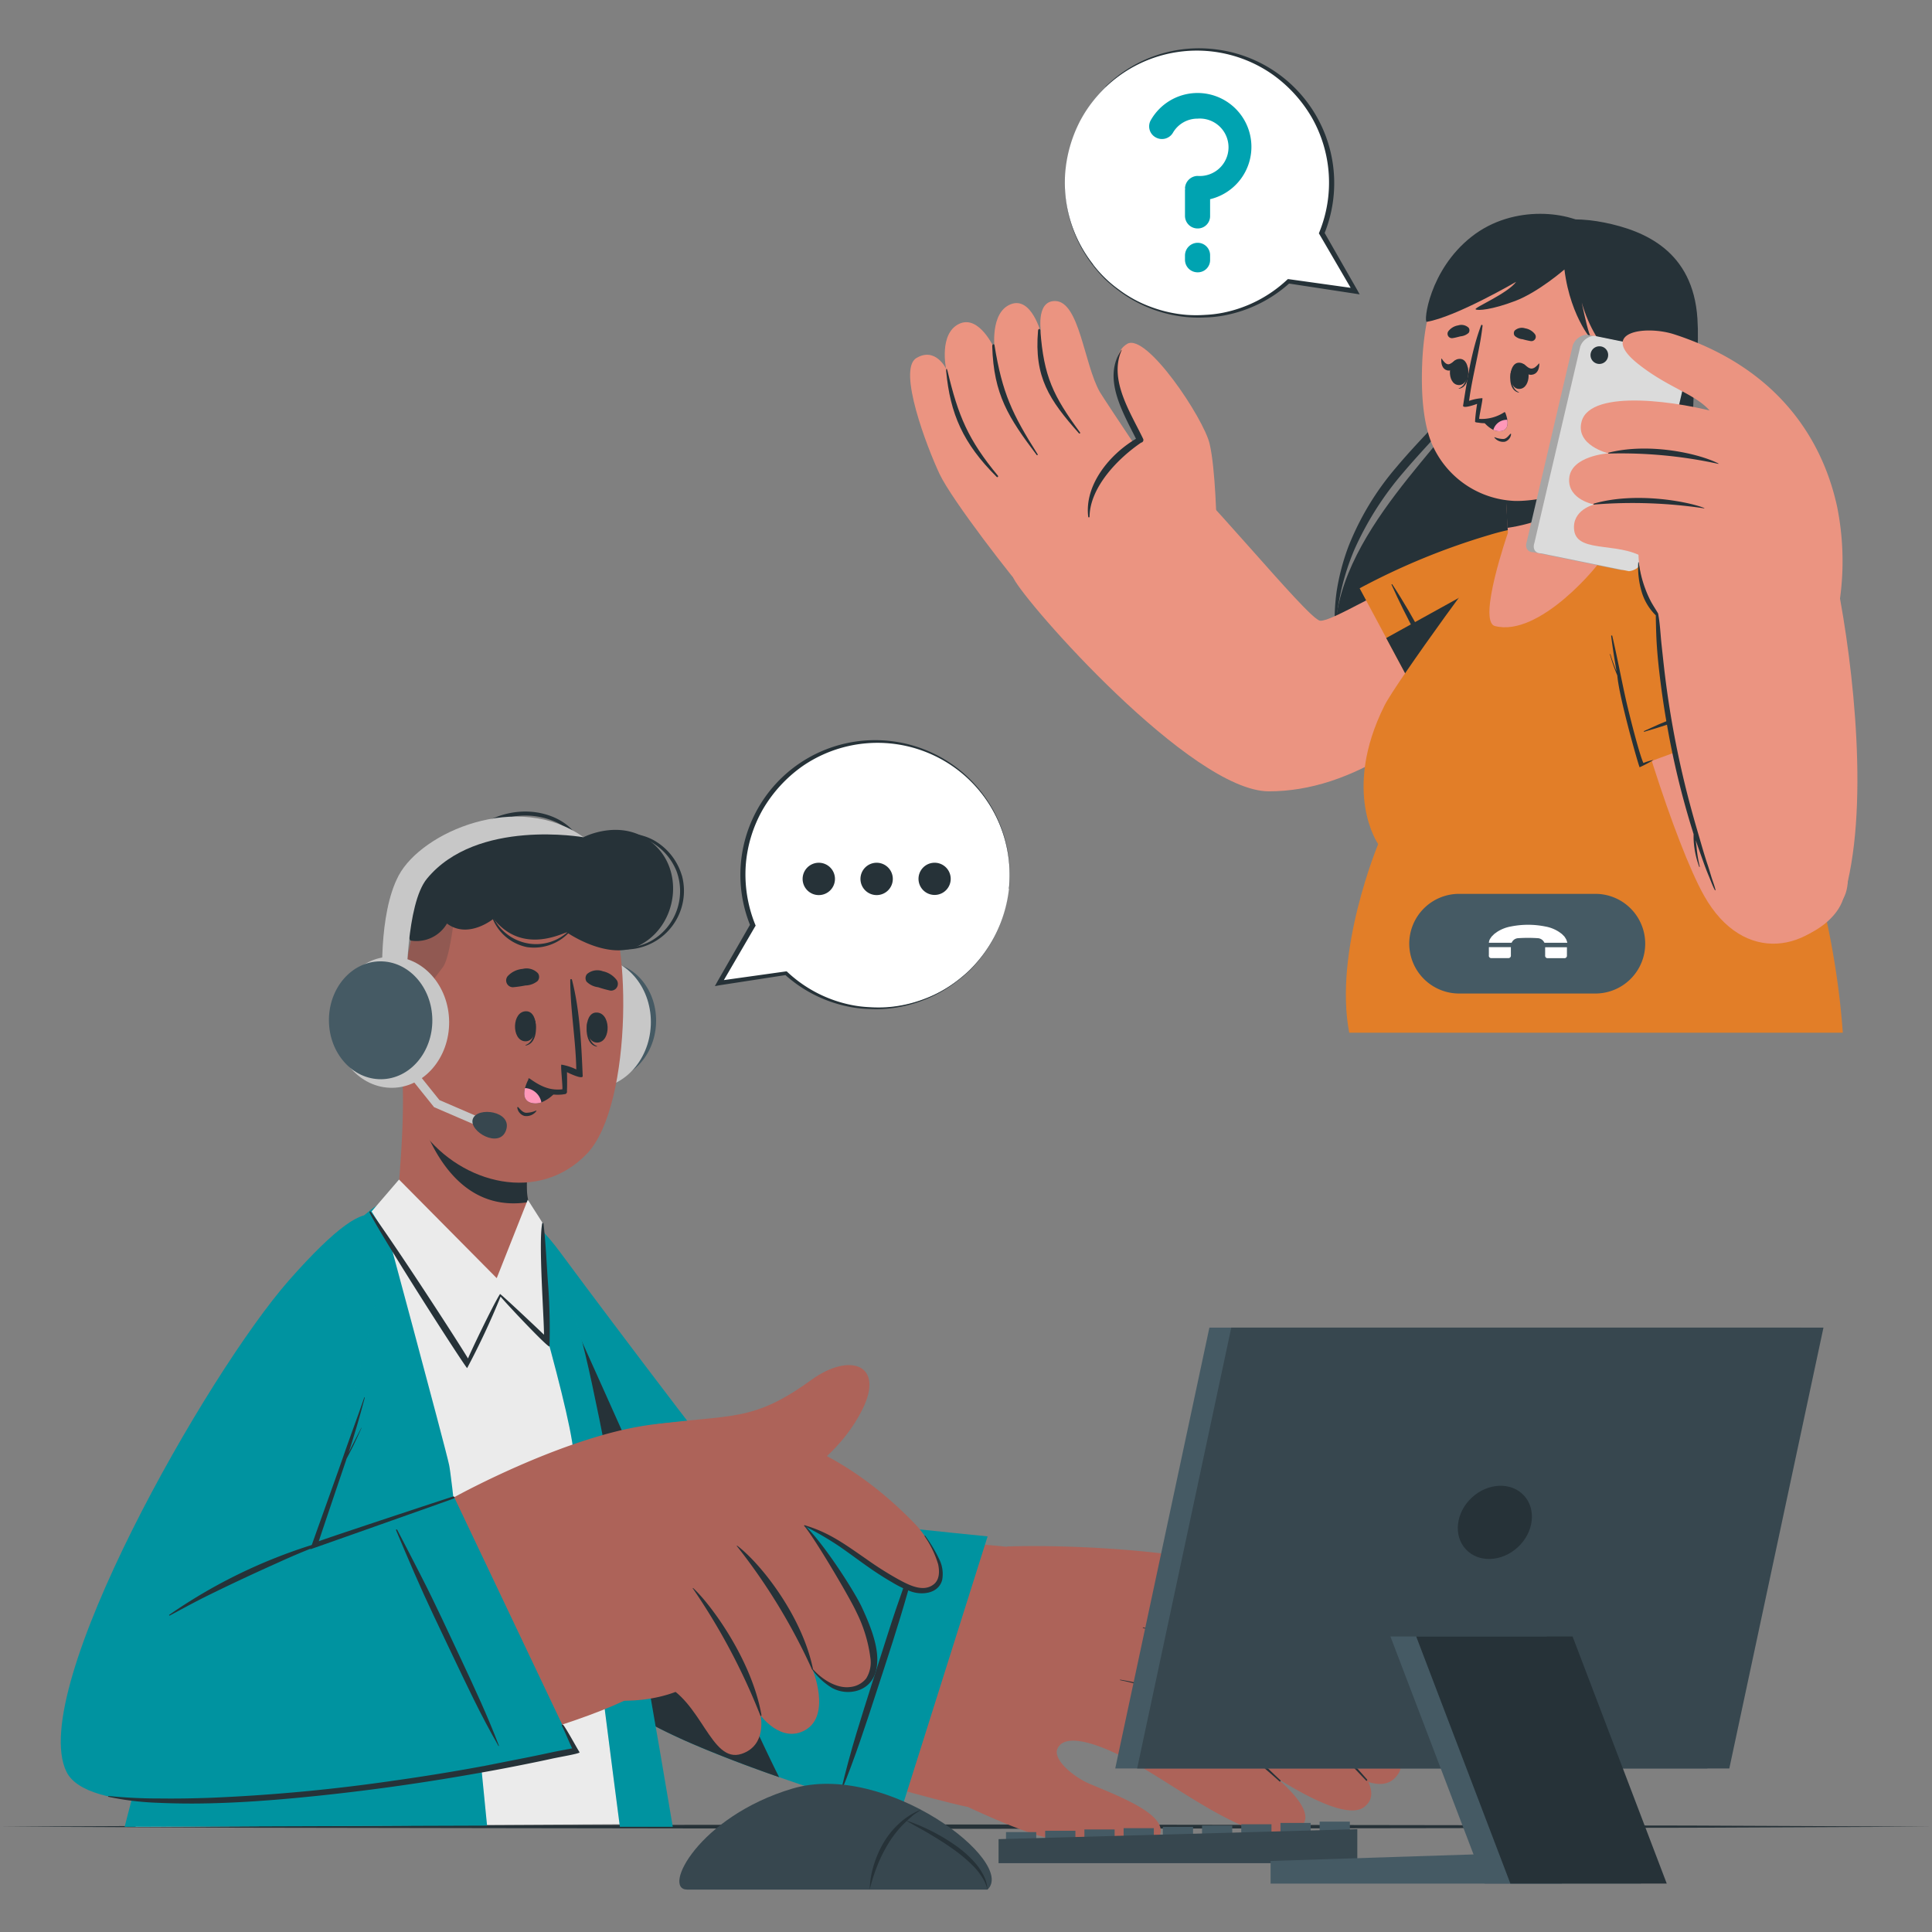 <svg xmlns="http://www.w3.org/2000/svg" width="360" height="360" viewBox="0 0 360 360">
  <rect x="0" y="0" width="360" height="360" fill="#808080" stroke="none"/>
  <g id="feature_illustration_3" transform="translate(-6515 -15527.998)">
    <g id="Rectangle_6876" data-name="Rectangle 6876" transform="translate(6515 15527.998)" fill="#fff" stroke="#707070" stroke-width="1" opacity="0">
      <rect width="360" height="360" stroke="none"/>
      <rect x="0.5" y="0.5" width="359" height="359" fill="none"/>
    </g>
    <g id="Call_center-cuate" data-name="Call center-cuate" transform="translate(6515.001 15537)">
      <g id="freepik--Desk--inject-5" transform="translate(0 330.962)">
        <path id="Path_15868" data-name="Path 15868" d="M30.76,437.672l45-.2,45-.074,90-.131,90,.131,45,.074,45,.2-45,.205-45,.074-90,.131-90-.131-45-.074Z" transform="translate(-30.76 -437.27)" fill="#263238"/>
      </g>
      <g id="freepik--character-2--inject-5" transform="translate(169.584 30.836)">
        <path id="Path_15869" data-name="Path 15869" d="M364.1,78.661c4.54-5.328,12.315-6.609,19.836-5.09s16.527,5.312,17.348,17.89c.673,10.213-2.463,20.172-2.463,31.568s12.9,39.154-7.742,52.7c-18.547,12.167-56.124.993-57.282-24.056-.911-19.852,22.635-38.21,25.115-46.067S359.123,84.49,364.1,78.661Z" transform="translate(-254.579 -71.941)" fill="#263238"/>
        <path id="Path_15870" data-name="Path 15870" d="M360.687,93.55a44.661,44.661,0,0,1-3.284,16.79,16.14,16.14,0,0,1-2.34,3.768c-.911,1.149-1.88,2.233-2.849,3.284-1.954,2.126-3.884,4.236-5.747,6.429a58.6,58.6,0,0,0-9.081,14.277,44.9,44.9,0,0,0-3.6,16.42,38.743,38.743,0,0,1,.255-8.555,42.2,42.2,0,0,1,2.192-8.341,51.98,51.98,0,0,1,8.965-14.819c1.864-2.225,3.842-4.351,5.813-6.453s3.966-4.105,5.189-6.568a36.121,36.121,0,0,0,2.849-7.915A67.779,67.779,0,0,0,360.687,93.55Z" transform="translate(-254.559 -75.623)" fill="#263238"/>
        <path id="Path_15871" data-name="Path 15871" d="M414.977,105.94c-.14,5.8-.509,11.584-.353,17.34a70.865,70.865,0,0,0,.723,8.563c.427,2.791,1.264,5.583,1.962,8.407s1.322,5.69,1.781,8.58a49.827,49.827,0,0,1,.559,8.777,31.143,31.143,0,0,1-1.642,8.662,22.011,22.011,0,0,1-4.836,7.34,23.212,23.212,0,0,0,4.105-7.586,30.9,30.9,0,0,0,1.133-8.44,74.273,74.273,0,0,0-2.676-16.97c-.657-2.816-1.494-5.608-1.9-8.571a55.905,55.905,0,0,1-.443-8.76A142.15,142.15,0,0,1,414.977,105.94Z" transform="translate(-268.791 -77.841)" fill="#263238"/>
        <path id="Path_15872" data-name="Path 15872" d="M357.82,158.279c-18.883,20.788-34.294,30.771-49.483,30.771-14.441,0-45.3-35.065-47.561-39.688-1.954-3.99,23.374-25.821,27.266-23.1,6.568,4.548,27.635,30.878,29.868,31s10.46-5.312,30.271-14.589C360.218,137.047,370.957,143.87,357.82,158.279Z" transform="translate(-241.495 -81.436)" fill="#eb9481"/>
        <path id="Path_15873" data-name="Path 15873" d="M259.536,146.641c-2.775-3-14.425-18-16.732-22.9s-7.9-19.458-4.327-21.6,5.542,1.987,5.542,1.987-1.388-6.519,2.406-8.35,6.65,4.7,6.65,4.7-.936-6.8,2.972-8.358,5.7,5.5,5.7,5.5-1.149-6.182,2.611-6.108c4.524.09,5.353,11.724,8.3,16.937.665,1.182,15.263,22.988,15.263,22.988Z" transform="translate(-237.315 -75.258)" fill="#eb9481"/>
        <path id="Path_15874" data-name="Path 15874" d="M266.76,98.152c.632,8.547,2.389,12.184,7.389,18.974.1.131-.074.3-.189.181-5.525-6.207-8.382-10.443-7.635-19.146C266.382,97.734,266.727,97.742,266.76,98.152Z" transform="translate(-242.486 -76.392)" fill="#263238"/>
        <path id="Path_15875" data-name="Path 15875" d="M256.385,101.556c1.429,8.826,3.284,12.783,8.038,20.279.066.107-.107.23-.18.131-5.263-6.97-8.021-11.264-8.292-20.271C255.933,101.285,256.319,101.146,256.385,101.556Z" transform="translate(-240.65 -77.012)" fill="#263238"/>
        <path id="Path_15876" data-name="Path 15876" d="M245.744,107.261c2,8.448,3.867,12.874,9.4,19.557.131.164-.09.369-.23.222-6.305-6.273-8.67-11.781-9.417-19.7C245.449,106.809,245.621,106.727,245.744,107.261Z" transform="translate(-238.778 -78.012)" fill="#263238"/>
        <path id="Path_15877" data-name="Path 15877" d="M301.746,135.22s-.189-10.747-1.314-15.451-11.724-20.681-15.345-18.58c-4.623,2.709-.3,13.136,2.463,17.98,0,0-10.673,6.273-9.22,14.433S301.746,135.22,301.746,135.22Z" transform="translate(-244.632 -76.957)" fill="#eb9481"/>
        <path id="Path_15878" data-name="Path 15878" d="M283.963,102.629c-2.463,5.517,1.642,11.634,3.982,16.519a.5.5,0,0,1-.361.731c-4.319,2.931-9.548,8.309-9.614,13.809a.123.123,0,0,1-.246,0c-.731-5.911,3.974-11.626,8.9-14.524-2.463-4.984-6.3-11.289-2.709-16.584Z" transform="translate(-244.534 -77.239)" fill="#263238"/>
        <path id="Path_15879" data-name="Path 15879" d="M339.34,154.217l15.172,28.308s20.575-19.975,23.859-28.308-.254-14.384-14.893-9.926a128.137,128.137,0,0,0-24.138,9.926Z" transform="translate(-255.576 -84.435)" fill="#e27e28"/>
        <path id="Path_15880" data-name="Path 15880" d="M359.312,178.949c-.747-1.535-1.4-3.12-2.184-4.647s-1.56-3.038-2.373-4.532c-1.642-3.021-3.284-6.051-4.992-9.031-.969-1.642-1.987-3.333-3.046-4.926-.041-.074-.181,0-.14.057,2.783,6.232,6.158,12.2,9.524,18.128.977,1.716,2.086,3.35,3.1,5.041C359.238,179.081,359.353,179.007,359.312,178.949Z" transform="translate(-256.87 -86.762)" fill="#263238"/>
        <path id="Path_15881" data-name="Path 15881" d="M379.45,154.666c-3.284,8.333-23.859,28.309-23.859,28.309L345.37,163.935l33.719-18.645C381.026,147.31,381,150.733,379.45,154.666Z" transform="translate(-256.656 -84.884)" fill="#263238"/>
        <path id="Path_15882" data-name="Path 15882" d="M342.237,201.624s-8.341,19.967-5.394,35.156h91.97c-2.988-41.289-23.571-76.773-35.73-88.259-9.8-9.261-20.123-8.432-27.307-3.695-1.691,1.125-20.353,26.913-22.373,30.993C335.389,191.919,342.237,201.624,342.237,201.624Z" transform="translate(-255.016 -84.182)" fill="#e27e28"/>
        <path id="Path_15883" data-name="Path 15883" d="M372.247,139.606s-5.747,16.527-2.414,17.389c8.292,2.135,19.417-11.4,20.082-12.783.164-.353.9-9.606,1.453-16.806.353-4.631.624-8.415.624-8.415l-20.46,7.02.657,12.685Z" transform="translate(-260.848 -80.177)" fill="#eb9481"/>
        <path id="Path_15884" data-name="Path 15884" d="M372.09,126.01l.657,12.685c4.163-.583,13.317-2.841,19.179-11.289.353-4.631.624-8.415.624-8.415l-2.561.821Z" transform="translate(-261.438 -80.177)" fill="#263238"/>
        <path id="Path_15885" data-name="Path 15885" d="M353.519,99.9c-.246,6.445.394,11.658,1.962,15.123a17.578,17.578,0,0,0,15.263,10.3c2.463.09,9.556-.558,14.688-4.466,3.99-3.038,6.4-8.514,7.758-18.144,3.12-22.02-6.954-29.425-16.88-30.312S354.34,77.68,353.519,99.9Z" transform="translate(-258.105 -71.822)" fill="#eb9481"/>
        <path id="Path_15886" data-name="Path 15886" d="M360.251,99.393c.517-.074.993-.222,1.494-.337a2.569,2.569,0,0,0,1.469-.632.821.821,0,0,0,0-.969,1.97,1.97,0,0,0-1.937-.435,2.89,2.89,0,0,0-1.8,1.043.821.821,0,0,0,.772,1.33Z" transform="translate(-259.148 -76.228)" fill="#263238"/>
        <path id="Path_15887" data-name="Path 15887" d="M377.451,100.061a14.663,14.663,0,0,1-1.494-.345,2.463,2.463,0,0,1-1.461-.64.821.821,0,0,1,0-.969,1.962,1.962,0,0,1,1.946-.419,2.882,2.882,0,0,1,1.806,1.059.821.821,0,0,1-.8,1.314Z" transform="translate(-261.84 -76.346)" fill="#263238"/>
        <path id="Path_15888" data-name="Path 15888" d="M373.675,107.357c0-.057.115.074.115.14-.123,1.5,0,3.284,1.339,3.826v.082C373.454,111.093,373.322,108.761,373.675,107.357Z" transform="translate(-261.693 -78.092)" fill="#263238"/>
        <path id="Path_15889" data-name="Path 15889" d="M375.115,105.51c2.463-.066,2.4,4.819.131,4.885S373.1,105.567,375.115,105.51Z" transform="translate(-261.704 -77.764)" fill="#263238"/>
        <path id="Path_15890" data-name="Path 15890" d="M376.556,105.811c.419.279.821.772,1.346.821s1.051-.443,1.445-.936c.041-.049.082,0,.082.057,0,.936-.361,1.9-1.371,2.028s-1.56-.722-1.79-1.642C376.228,105.942,376.384,105.7,376.556,105.811Z" transform="translate(-262.185 -77.793)" fill="#263238"/>
        <path id="Path_15891" data-name="Path 15891" d="M363.5,106.577c0-.057-.115.074-.115.131,0,1.519-.156,3.284-1.527,3.76-.041,0-.041.09,0,.082C363.536,110.321,363.783,108.006,363.5,106.577Z" transform="translate(-259.6 -77.952)" fill="#263238"/>
        <path id="Path_15892" data-name="Path 15892" d="M361.792,104.649c-2.463-.189-2.635,4.7-.378,4.869S363.828,104.813,361.792,104.649Z" transform="translate(-259.243 -77.609)" fill="#263238"/>
        <path id="Path_15893" data-name="Path 15893" d="M360.438,104.921c-.394.246-.821.7-1.256.714s-.911-.534-1.231-1.051c0-.057-.074,0-.082.049-.057.936.205,1.913,1.1,2.135s1.445-.583,1.7-1.5C360.684,105.086,360.561,104.823,360.438,104.921Z" transform="translate(-258.891 -77.594)" fill="#263238"/>
        <path id="Path_15894" data-name="Path 15894" d="M372.884,121.672c-.353.369-.7.87-1.24.936a4.21,4.21,0,0,1-1.642-.32.049.049,0,1,0-.066.074,2.052,2.052,0,0,0,1.954.755,1.642,1.642,0,0,0,1.141-1.379.082.082,0,0,0-.148-.066Z" transform="translate(-261.05 -80.65)" fill="#263238"/>
        <path id="Path_15895" data-name="Path 15895" d="M365.431,111.64s-.361,2.258-.378,3.325c0,.1.254.148.616.181h.041a5.066,5.066,0,0,0,4.926-1.79c.074-.1-.058-.213-.156-.148a7.685,7.685,0,0,1-4.655,1.232c-.066-.3.747-3.842.575-3.859a9.094,9.094,0,0,0-2.463.5c.616-4.721,1.978-9.3,2.512-14.006,0-.164-.222-.222-.271-.074-1.774,4.7-2.595,10.115-3.358,14.967C362.754,112.584,364.971,111.821,365.431,111.64Z" transform="translate(-259.779 -76.226)" fill="#263238"/>
        <path id="Path_15896" data-name="Path 15896" d="M367.12,118.148a5.6,5.6,0,0,0,2.1,1.9,2.545,2.545,0,0,0,1.511.214c1.125-.205,1.231-1.215,1.1-2.094a6.352,6.352,0,0,0-.394-1.363A7.243,7.243,0,0,1,367.12,118.148Z" transform="translate(-260.549 -79.786)" fill="#263238"/>
        <path id="Path_15897" data-name="Path 15897" d="M369.68,120.349a2.545,2.545,0,0,0,1.511.214c1.125-.205,1.232-1.215,1.1-2.094A2.594,2.594,0,0,0,369.68,120.349Z" transform="translate(-261.007 -80.083)" fill="#ff98b9"/>
        <path id="Path_15898" data-name="Path 15898" d="M392.952,100.619c-2.422.074-9.294-5.969-10.542-17.578,0,0,1.847,10.345,2.767,11.8s-3.842-3.407-4.984-12.75c0,0-4.844,4.22-9.162,5.862s-7.019,1.856-7.389,1.56,5.977-2.939,7.553-5.123c0,0-11.272,6.568-16.658,7.455-.624.1.427-9.6,8.317-15.837s18.735-4.68,22.627-1.56c0,0,4.253.222,9.376,6.01S395.555,100.537,392.952,100.619Z" transform="translate(-258.27 -71.715)" fill="#263238"/>
        <path id="Path_15899" data-name="Path 15899" d="M397.266,109.972s4.507-7.167,7.734-5.591.082,11.8-3.538,13.35a3.752,3.752,0,0,1-5.131-1.765Z" transform="translate(-265.777 -77.521)" fill="#eb9481"/>
        <path id="Path_15900" data-name="Path 15900" d="M404.469,108c.066,0,.074.074,0,.1-2.537,1.174-3.777,3.645-4.614,6.182a2.078,2.078,0,0,1,3.079-.722c.066.041,0,.156-.066.14a2.323,2.323,0,0,0-2.463.936,11.791,11.791,0,0,0-1.116,2.11c-.107.238-.534.14-.452-.131a.187.187,0,0,1,0-.066C398.607,113.23,400.947,108.484,404.469,108Z" transform="translate(-266.223 -78.21)" fill="#263238"/>
        <path id="Path_15901" data-name="Path 15901" d="M411.087,154.484c9.1,10.5,34.6,48.514,28.686,58.785-5.673,9.852-18.538,12.627-25.944-.608-5.328-9.466-14.285-37.709-16.511-51.256C395.512,150.437,402.68,144.772,411.087,154.484Z" transform="translate(-265.903 -85.638)" fill="#eb9481"/>
        <path id="Path_15902" data-name="Path 15902" d="M402.283,187.716,432.43,176.64s-16.921-23.161-24.712-27.57-14.277-1.749-11.9,13.366a127.206,127.206,0,0,0,6.462,25.279Z" transform="translate(-265.596 -85.217)" fill="#e27e28"/>
        <path id="Path_15903" data-name="Path 15903" d="M428.6,177.829c-1.642.534-3.284.961-4.926,1.519s-3.218,1.125-4.811,1.724c-3.227,1.2-6.445,2.4-9.639,3.686-1.79.722-3.58,1.5-5.329,2.323-.082,0-.049.172,0,.148,6.568-1.888,12.939-4.4,19.277-6.9,1.839-.731,3.6-1.642,5.419-2.373C428.718,177.92,428.661,177.8,428.6,177.829Z" transform="translate(-267.123 -90.707)" fill="#263238"/>
        <path id="Path_15904" data-name="Path 15904" d="M404.129,190.638a11.034,11.034,0,0,0-1.749.542c-.821-1.782-2.767-9.614-3.218-11.626-.9-4.007-1.642-8.054-2.586-12.061,0-.115-.222-.082-.205,0,.279,2.225.624,4.442,1.01,6.642-.41-1.051-.821-2.11-1.141-3.186a.049.049,0,1,0-.09,0,32.594,32.594,0,0,0,1.371,3.924c.32,4.105,4.056,17.151,4.163,17.1a24.68,24.68,0,0,0,2.463-1.289C404.236,190.712,404.236,190.63,404.129,190.638Z" transform="translate(-265.743 -88.845)" fill="#263238"/>
        <path id="Path_15905" data-name="Path 15905" d="M385.815,101.137l-8.58,36.625c-.37,1.076.181,1.938,1.231,1.921l16.379,3.333a3.038,3.038,0,0,0,2.578-1.987L406,104.4c.369-1.075-.18-1.938-1.231-1.913L388.392,99.15A3.037,3.037,0,0,0,385.815,101.137Z" transform="translate(-262.338 -76.626)" fill="#a6a6a6"/>
        <path id="Path_15906" data-name="Path 15906" d="M387.53,101.387l-8.555,36.625c-.37,1.075.18,1.938,1.231,1.921l16.379,3.333a3.037,3.037,0,0,0,2.578-1.979l8.547-36.625c.369-1.084-.181-1.938-1.232-1.921L390.108,99.4A3.063,3.063,0,0,0,387.53,101.387Z" transform="translate(-262.65 -76.67)" fill="#dbdbdb"/>
        <path id="Path_15907" data-name="Path 15907" d="M395.024,103.391a1.642,1.642,0,1,1-1.593-1.6A1.6,1.6,0,0,1,395.024,103.391Z" transform="translate(-264.955 -77.098)" fill="#263238"/>
        <path id="Path_15908" data-name="Path 15908" d="M419.91,216.684c5.328,9.852,19.433,4.237,21.568-2.709,5.008-16.3,1.9-43.391-1.084-58.522-.961-4.868-34.031,0-33.834,5.263C406.79,167.078,409.466,197.308,419.91,216.684Z" transform="translate(-267.608 -86.344)" fill="#eb9481"/>
        <path id="Path_15909" data-name="Path 15909" d="M438.675,152.8a51.351,51.351,0,0,0,.3-21.855c-1.741-7.873-7.43-24.573-30.3-32.019-5.427-1.773-14.417-.451-6.568,5.657,5.55,4.343,10.378,5.419,13.136,8.539,0,0-11.232,3.038-12.792,8.539a106.1,106.1,0,0,0-3.062,14.68,22.478,22.478,0,0,0,2.693.821,21.832,21.832,0,0,0,3.169,13.694Z" transform="translate(-266.258 -76.455)" fill="#eb9481"/>
        <path id="Path_15910" data-name="Path 15910" d="M433.933,126.537c-3.4-2.463-10.673-7.7-18.136-9.852-8.276-2.463-24.852-4.844-26.576,1.273-1.264,4.491,4.984,5.977,4.984,5.977s-7.06.443-7.315,4.746c-.23,3.924,4.672,4.786,4.672,4.786s-4.236,1-3.736,4.828c.608,4.589,9.4,1.732,14.039,5.854C402.906,145.05,433.933,126.537,433.933,126.537Z" transform="translate(-264.085 -79.3)" fill="#eb9481"/>
        <path id="Path_15911" data-name="Path 15911" d="M416.286,127.775c-3.58-1.839-12.791-3.916-20.361-2.036-.172,0-.23.189-.066.189a85.036,85.036,0,0,1,20.41,1.921C416.31,127.865,416.327,127.791,416.286,127.775Z" transform="translate(-265.675 -81.252)" fill="#263238"/>
        <path id="Path_15912" data-name="Path 15912" d="M413.007,138.056c-3.284-1.264-12.849-2.989-20.451-.821-.173.049-.222.205-.058.2a90.193,90.193,0,0,1,20.526.706.042.042,0,1,0-.016-.082Z" transform="translate(-265.073 -83.257)" fill="#263238"/>
        <path id="Path_15913" data-name="Path 15913" d="M416.169,209.348c-.246-.821-.484-1.642-.747-2.389-.542-1.642-1.01-3.284-1.486-4.926-.969-3.284-1.9-6.617-2.709-9.967A176.5,176.5,0,0,1,407.54,171.8c-.23-1.888-.427-3.777-.632-5.665s-.271-3.851-.632-5.747c0-.1-.96-1.544-1.338-2.258a19.21,19.21,0,0,1-1.026-2.3,21.267,21.267,0,0,1-1.24-4.992.057.057,0,0,0-.107,0,16.188,16.188,0,0,0,.723,5.747,10.156,10.156,0,0,0,2.545,4.105c0,.246.057,3.284.156,4.983s.255,3.4.444,5.09c.386,3.4.862,6.79,1.461,10.164A154.436,154.436,0,0,0,412.77,201.1a1.228,1.228,0,0,0,.107.32v.739a14.979,14.979,0,0,0,.148,1.814,17.139,17.139,0,0,0,.878,3.506.066.066,0,1,0,.123,0,23.376,23.376,0,0,1-.591-3.612l-.148-1.248c.452,1.33.928,2.66,1.4,3.982.328.92.665,1.815,1.043,2.709s.673,1.765,1.117,2.594c0,.066.131,0,.115-.049C416.752,210.981,416.424,210.177,416.169,209.348Z" transform="translate(-266.888 -85.871)" fill="#263238"/>
      </g>
      <g id="freepik--character-1--inject-5" transform="translate(11.324 142.218)">
        <path id="Path_15915" data-name="Path 15915" d="M137.242,311.325c7.225,31.437,22.167,69.121,28.547,75.238,8.07,7.734,61.461,21.921,64.121,22.208,6.568.665,19.811-46.8,12.783-47.824-10.673-1.544-49.556-3.654-51.88-6.043s-18.826-23.194-35.689-46.568C143.482,292.188,132.751,291.818,137.242,311.325Z" transform="translate(-60.956 -223.32)" fill="#ad6359"/>
        <path id="Path_15916" data-name="Path 15916" d="M243.9,420.109c.78.394,11.937,6.01,18.834,8,5.148,1.494,20.074,5.394,22.282-.115,1.511-3.744-7-7.069-12.964-9.557-3.144-1.313-7.02-4.6-6.092-6.617,1.642-3.53,9.712,0,15.033,3.1,10.287,5.977,23.99,16.74,30.271,11.494,2.373-1.971-.386-5.567-4.417-9.089,6.568,4.105,13.53,7.471,16.248,5.386,1.568-1.19,1.642-2.824.772-4.68,2.02.657,3.8.526,5.049-.821,2.126-2.233,1.092-5.517-1.24-8.892a2.529,2.529,0,0,0,1.938-1.264c4.507-6.872-18.062-26.6-25.854-28.448-22.947-5.46-47.134-4.442-47.134-4.442C247.611,381.407,243.875,420.093,243.9,420.109Z" transform="translate(-80.233 -237.22)" fill="#ad6359"/>
        <path id="Path_15917" data-name="Path 15917" d="M284.989,404.41A38.969,38.969,0,0,1,300.3,410.3c5.821,3.842,9.68,8.341,14.556,12.865a.14.14,0,0,1-.181.205c-2.323-2.151-11.962-10.246-14.45-12.085a37.162,37.162,0,0,0-15.238-6.782C284.915,404.492,284.932,404.393,284.989,404.41Z" transform="translate(-87.579 -242.645)" fill="#263238"/>
        <path id="Path_15918" data-name="Path 15918" d="M290.2,392.54c6.034,1.642,12.217,3.284,17.816,6.174,6.125,3.12,10.919,8.21,15.6,13.136q4.253,4.408,8.3,9.031c.107.131-.066.336-.181.205q-7.176-7.586-14.778-14.778A49.116,49.116,0,0,0,300.7,396.062c-3.448-1.322-6.995-2.365-10.542-3.415C290.105,392.63,290.13,392.523,290.2,392.54Z" transform="translate(-88.508 -240.52)" fill="#263238"/>
        <path id="Path_15919" data-name="Path 15919" d="M298.055,382.17c5.862,1.207,10.977,2.233,16.166,5.369,6.872,4.163,13.506,11.166,15.829,13.654,2.57,2.742,5.049,5.567,7.479,8.432.1.115-.1.3-.205.181A194.561,194.561,0,0,0,319.45,392.1a38.931,38.931,0,0,0-10-6.5,69.463,69.463,0,0,0-11.4-3.383S298.005,382.162,298.055,382.17Z" transform="translate(-89.922 -238.665)" fill="#263238"/>
        <path id="Path_15920" data-name="Path 15920" d="M233.647,358.229l-16.42,52.019s-44.458-12.693-52.545-21.453-23.12-54-27.529-75.927,6.675-21.346,16.864-7.562,35.558,47.331,36.946,48.062S233.647,358.229,233.647,358.229Z" transform="translate(-60.949 -223.163)" fill="#00a3b1"/>
        <path id="Path_15921" data-name="Path 15921" d="M233.647,358.229l-16.42,52.019s-44.458-12.693-52.545-21.453-23.12-54-27.529-75.927,6.675-21.346,16.864-7.562,35.558,47.331,36.946,48.062S233.647,358.229,233.647,358.229Z" transform="translate(-60.949 -223.163)" opacity="0.1"/>
        <path id="Path_15922" data-name="Path 15922" d="M228.265,400.737c2-6.133,4.031-12.25,5.788-18.456,1-3.522,2.02-7.052,2.988-10.583.041-.139-.181-.213-.23-.082-2.241,6.076-4.474,12.176-6.437,18.35s-3.957,12.315-5.829,18.448c-1.059,3.514-2.02,7.044-2.865,10.616,0,.066.1.107.123.041C224.25,413.068,226.261,406.911,228.265,400.737Z" transform="translate(-76.256 -236.763)" fill="#263238"/>
        <path id="Path_15923" data-name="Path 15923" d="M194.812,403.1l-1.97-.69c-3.7-1.322-7.479-2.742-11.034-4.2-.46-.181-.911-.369-1.355-.558-.714-.3-1.429-.6-2.118-.9L177.3,396.3l-.369-.164-1.067-.493c-1.412-.649-2.75-1.3-4-1.954l-.821-.46a30.914,30.914,0,0,1-5.484-3.6c-.156-.14-.312-.279-.452-.419s-.287-.279-.41-.41c-8.128-8.76-23.12-54-27.529-75.927l-.148-.755v-.164c-.3-1.642-.558-3.727-.772-5.96h0c-.616-10.911,4.549-12.693,10.928-7.9C163.08,332.222,187.439,388.618,194.812,403.1Z" transform="translate(-60.956 -223.167)" fill="#263238"/>
        <path id="Path_15924" data-name="Path 15924" d="M158.38,411.243l-96.88.509c.082-2.085,13.875-63.087,24.844-85.6,14.064-28.867,21.346-31.2,25.64-32.742,5.542-1.987,15.41-1,17.75.107,2.66,1.24,11.116,16,14.146,26.831C149.94,342.13,159.742,409.913,158.38,411.243Z" transform="translate(-47.586 -222.574)" fill="#ebebeb"/>
        <path id="Path_15925" data-name="Path 15925" d="M106.578,296.44s12.315,45.607,12.931,48.637c.928,4.4,7.069,67.192,7.069,67.192l-67.528.23s14.737-58.128,25.706-83.579C96.726,301,106.578,296.44,106.578,296.44Z" transform="translate(-47.148 -223.32)" fill="#00a3b1"/>
        <g id="Group_14406" data-name="Group 14406" transform="translate(11.902 73.12)" opacity="0.1">
          <path id="Path_15926" data-name="Path 15926" d="M106.578,296.44s12.315,45.607,12.931,48.637c.928,4.4,7.069,67.192,7.069,67.192l-67.528.23s14.737-58.128,25.706-83.579C96.726,301,106.578,296.44,106.578,296.44Z" transform="translate(-59.05 -296.44)"/>
        </g>
        <path id="Path_15927" data-name="Path 15927" d="M145.69,294.65c.361,1.453,11.716,38.506,12.5,47.742.878,10.246,8.645,69.786,8.645,69.786h9.852S162.43,326.636,158.514,317.6C150.5,299.149,145.69,294.65,145.69,294.65Z" transform="translate(-62.655 -222.999)" fill="#00a3b1"/>
        <path id="Path_15928" data-name="Path 15928" d="M145.69,294.65c.361,1.453,11.716,38.506,12.5,47.742.878,10.246,8.645,69.786,8.645,69.786h9.852S162.43,326.636,158.514,317.6C150.5,299.149,145.69,294.65,145.69,294.65Z" transform="translate(-62.655 -222.999)" opacity="0.1"/>
        <path id="Path_15929" data-name="Path 15929" d="M91.477,307.724C75.253,325.1,35.812,391.049,48.324,403.076s81.978-4.163,101.485-13.464c5.8-2.759-16.248-38.949-23.071-39.794-5.681-.7-34.712,12.578-35.558,10.911-.944-1.888,3.67-15.821,10.673-41.051C109.892,290.6,98.652,300.039,91.477,307.724Z" transform="translate(-44.796 -223.939)" fill="#ad6359"/>
        <path id="Path_15930" data-name="Path 15930" d="M179.48,344.069c14.105-1.97,18.062-.3,29.056-8.284,7.233-5.238,13.686-2.865,9.557,5.452-6.749,13.612-24.417,19.967-31.2,20.41Z" transform="translate(-68.703 -229.865)" fill="#ad6359"/>
        <path id="Path_15931" data-name="Path 15931" d="M133.84,359.941s15.854-8.8,30.681-12.381c10.246-2.463,33.152-5.378,55.074,17.241,5.2,5.361,8.8,16.691-2.865,11.018-8.292-4.031-12.315-9.089-17.578-10.558,0,0,2.874,14.951-2.7,19.951a137.809,137.809,0,0,1-15.493,12.02,28.315,28.315,0,0,1-2.512-2.693s-5.649,4.179-16.273,3.161Z" transform="translate(-60.534 -232.174)" fill="#ad6359"/>
        <path id="Path_15932" data-name="Path 15932" d="M183.009,347c4.926,2.553,15.2,8.145,22.028,15.649,7.594,8.341,19.967,26.436,13.752,32.019-4.548,4.064-9.852-2.463-9.852-2.463s3.539,8.563-1.379,11.33c-4.475,2.529-8.3-2.742-8.3-2.742s1.256,5.558-3.53,7.159c-5.747,1.921-7.438-10.049-14.951-13.136C179.06,394.077,183.009,347,183.009,347Z" transform="translate(-68.858 -232.369)" fill="#ad6359"/>
        <path id="Path_15933" data-name="Path 15933" d="M198.052,374c4.212,3.161,11.946,12.791,14.08,22.767.049.23-.09.386-.181.189a110.73,110.73,0,0,0-13.957-22.881C197.928,374,197.994,374,198.052,374Z" transform="translate(-72.012 -237.202)" fill="#263238"/>
        <path id="Path_15934" data-name="Path 15934" d="M188.07,383.627c3.358,3.1,10.887,13.383,12.7,23.571.041.23-.115.377-.189.172A118.708,118.708,0,0,0,188,383.693C187.947,383.643,188,383.586,188.07,383.627Z" transform="translate(-70.224 -238.923)" fill="#263238"/>
        <path id="Path_15935" data-name="Path 15935" d="M213.371,369.36c4.6,1.355,7.586,3.612,11.494,6.305a63.223,63.223,0,0,0,5.92,3.752c1.872,1.01,4.639,2.537,6.626.952,1.117-.878,1.1-2.463.821-3.752a18.448,18.448,0,0,0-2.529-5.23c0-.066.057-.14.107-.082a26.683,26.683,0,0,1,2.759,4.663,6.125,6.125,0,0,1,.419,3.588c-.681,2.529-3.67,2.865-5.747,2.167a20.359,20.359,0,0,1-3.613-1.749c-1.117-.64-2.2-1.33-3.284-2.052-2.184-1.478-4.277-3.079-6.445-4.581a59.665,59.665,0,0,0-6.568-3.826.082.082,0,0,1,.041-.156Z" transform="translate(-74.753 -236.372)" fill="#263238"/>
        <path id="Path_15936" data-name="Path 15936" d="M223,385.535c-1.191-2.619-7.635-13.538-9.721-16.067a.066.066,0,0,1,.09-.09c3.588,3.4,9.343,12.422,10.673,15.312s2.857,6.511,2.857,9.688c0,4.8-3.186,5.747-4.359,5.952a6.206,6.206,0,0,1-4.105-.673,12.5,12.5,0,0,1-3.711-3.481c-.049-.066.041-.156.1-.09,1.642,1.9,4.433,3.76,7.036,3.416a4.335,4.335,0,0,0,2.972-1.6,5.673,5.673,0,0,0,.772-3.867A26.553,26.553,0,0,0,223,385.535Z" transform="translate(-74.751 -236.373)" fill="#263238"/>
        <path id="Path_15937" data-name="Path 15937" d="M117.859,351.521l22.233,46.8S53.13,417.843,45.626,402.7,71.9,328.319,87.112,311.062c17.644-20,19.893-13.193,16.01,4.532-4.105,18.555-11.929,45.386-11.929,45.386Z" transform="translate(-44.553 -223.755)" fill="#00a3b1"/>
        <path id="Path_15938" data-name="Path 15938" d="M117.859,351.521l22.233,46.8S53.13,417.843,45.626,402.7,71.9,328.319,87.112,311.062c17.644-20,19.893-13.193,16.01,4.532-4.105,18.555-11.929,45.386-11.929,45.386Z" transform="translate(-44.553 -223.755)" opacity="0.1"/>
        <path id="Path_15939" data-name="Path 15939" d="M69.166,386.366A98.092,98.092,0,0,1,95.3,373.485c2.635-.821,5.3-1.6,7.956-2.365.082,0,.115.107,0,.131a125.3,125.3,0,0,0-13.621,5.3Q82.991,379.511,76.5,382.7c-2.463,1.207-4.86,2.529-7.274,3.818a.1.1,0,0,1-.058-.156Z" transform="translate(-48.955 -236.687)" fill="#263238"/>
        <path id="Path_15940" data-name="Path 15940" d="M127.764,358.818c-.435.115-24.22,7.972-25,8.333.1-.361,4.368-13,5.008-14.861.057-.181.115-.369.181-.55.427-.821.87-1.642,1.273-2.463.509-1.076,1.018-2.168,1.519-3.284H110.7l-1.642,3.177c-.255.484-.493.985-.731,1.486.419-1.305.821-2.619,1.223-3.941.64-2.094,1.215-4.212,1.782-6.33,0-.074-.082-.09-.107,0-1.264,3.687-2.644,7.332-3.916,11.018s-6.166,17.241-6.125,17.241,26.19-9.245,26.7-9.45a.2.2,0,1,0-.115-.378Z" transform="translate(-54.688 -231.175)" fill="#263238"/>
        <path id="Path_15941" data-name="Path 15941" d="M132.847,394.685c-2.463-5.213-4.852-10.46-7.488-15.6-1.5-2.914-2.989-5.837-4.516-8.736-.057-.107-.254,0-.205.09,2.25,5.337,4.516,10.673,7.011,15.92s4.926,10.427,7.463,15.6q2.167,4.409,4.606,8.678c0,.058.131,0,.107,0C137.756,405.2,135.318,399.956,132.847,394.685Z" transform="translate(-58.17 -236.541)" fill="#263238"/>
        <path id="Path_15942" data-name="Path 15942" d="M143.142,419.754c-.87-1.445-1.97-3.514-2.9-4.926-.246-.369-.534-.3-.337.09.665,1.314,1.215,2.783,1.864,4.105-1.215.246-2.463.46-3.662.714-1.412.3-2.816.6-4.228.887l-8.309,1.642q-8.424,1.568-16.913,2.759a331.686,331.686,0,0,1-34.2,3.21c-3.2.115-6.412.172-9.614.131a92.74,92.74,0,0,1-9.458-.46.078.078,0,0,0,0,.156,52.445,52.445,0,0,0,8.21,1.067c2.9.14,5.8.206,8.711.173,5.747-.066,11.552-.444,17.307-.969,11.412-1.051,22.791-2.594,34.072-4.59q4.745-.821,9.466-1.781c1.593-.32,3.177-.641,4.762-.994S143.29,420,143.142,419.754Z" transform="translate(-46.478 -244.466)" fill="#263238"/>
        <path id="Path_15943" data-name="Path 15943" d="M141.281,307.04c-5.747,1.585-16.034-6.913-20.238-13.957-.287-.484.279-5.706.665-12.085.222-3.867.369-8.21.222-12.135,0-.821,24.983,5.107,24.983,5.107s-2.135,8.358-1.839,15.238a9.022,9.022,0,0,0,.23,1.642,1.893,1.893,0,0,1,.049.263C145.969,294.158,146.839,305.5,141.281,307.04Z" transform="translate(-58.23 -218.37)" fill="#ad6359"/>
        <path id="Path_15944" data-name="Path 15944" d="M124,269c1.4,6.634,6.141,22.6,19.359,22.414a15.748,15.748,0,0,0,2.529-.23,1.176,1.176,0,0,0,0-.271,10.677,10.677,0,0,1-.238-1.642c-.287-6.888,1.839-15.255,1.839-15.255S129.41,269.747,124,269Z" transform="translate(-58.773 -218.409)" fill="#263238"/>
        <path id="Path_15945" data-name="Path 15945" d="M156.2,252.152c-.279,6.059,3.81,11.166,9.13,11.412s9.852-4.483,10.123-10.542-3.818-11.166-9.13-11.4S156.468,246.093,156.2,252.152Z" transform="translate(-64.533 -213.506)" fill="#455a64"/>
        <ellipse id="Ellipse_353" data-name="Ellipse 353" cx="12.217" cy="10.722" rx="12.217" ry="10.722" transform="translate(87.966 51.086) rotate(-87.41)" fill="#c7c7c7"/>
        <path id="Path_15946" data-name="Path 15946" d="M125.4,228.324c-4.3,8.112-4.573,33.9.484,40.648,7.332,9.77,21.74,13.358,30.624,4.023,8.645-9.08,8.4-42.693,2.529-49.072C150.406,214.506,131.752,216.346,125.4,228.324Z" transform="translate(-58.438 -209.268)" fill="#ad6359"/>
        <path id="Path_15947" data-name="Path 15947" d="M151.836,254.867c0-.066-.14.09-.131.164.09,1.732-.09,3.736-1.642,4.343-.049,0-.041.107,0,.1C151.984,259.16,152.2,256.5,151.836,254.867Z" transform="translate(-63.432 -215.876)" fill="#263238"/>
        <path id="Path_15948" data-name="Path 15948" d="M149.816,252.709c-2.8-.148-2.89,5.46-.3,5.591S152.164,252.833,149.816,252.709Z" transform="translate(-63.004 -215.492)" fill="#263238"/>
        <path id="Path_15949" data-name="Path 15949" d="M164.039,255.127c0-.066.131.09.131.156-.082,1.74.115,3.744,1.642,4.343.049,0,0,.107,0,.1C163.916,259.42,163.678,256.76,164.039,255.127Z" transform="translate(-65.914 -215.923)" fill="#263238"/>
        <path id="Path_15950" data-name="Path 15950" d="M165.631,253c2.791-.173,2.923,5.435.328,5.591S163.283,253.1,165.631,253Z" transform="translate(-65.921 -215.544)" fill="#263238"/>
        <path id="Path_15951" data-name="Path 15951" d="M146.945,246.486a22.461,22.461,0,0,0,2.282-.328,3.711,3.711,0,0,0,2.258-.821,1.183,1.183,0,0,0,.082-1.445,2.931,2.931,0,0,0-2.849-.821,4.287,4.287,0,0,0-2.8,1.355,1.264,1.264,0,0,0,1.026,2.061Z" transform="translate(-62.645 -213.751)" fill="#263238"/>
        <path id="Path_15952" data-name="Path 15952" d="M168.215,247.177a21.175,21.175,0,0,1-2.217-.616,3.7,3.7,0,0,1-2.143-1.026,1.182,1.182,0,0,1,.09-1.445,2.955,2.955,0,0,1,2.939-.5,4.326,4.326,0,0,1,2.611,1.691,1.264,1.264,0,0,1-1.281,1.9Z" transform="translate(-65.87 -213.827)" fill="#263238"/>
        <path id="Path_15953" data-name="Path 15953" d="M148.332,274.473c.41.411.821.977,1.445,1.043a4.658,4.658,0,0,0,1.872-.411.066.066,0,0,1,.074.09,2.323,2.323,0,0,1-2.217.911,1.863,1.863,0,0,1-1.346-1.56C148.135,274.449,148.266,274.407,148.332,274.473Z" transform="translate(-63.096 -219.383)" fill="#263238"/>
        <path id="Path_15954" data-name="Path 15954" d="M150.692,264.1a5.9,5.9,0,0,0,3.9,2.693,7.389,7.389,0,0,0,2.126.139,3.272,3.272,0,0,0,.41-.041l.378-.057a.435.435,0,0,0,.361-.378h0a1.33,1.33,0,0,0,0-.181h0v-.156c.058-1.338,0-3.374,0-3.374.484.254,2.964,1.42,2.931.723-.246-5.8-.525-12.233-2-17.939a.164.164,0,0,0-.32,0c0,5.575,1.018,11.108,1.125,16.708a10.561,10.561,0,0,0-2.775-.895c-.189.058.254,3.933.181,4.532a.394.394,0,0,1,0,.066c-2.258.246-3.941-.46-6.092-2C150.725,263.849,150.585,263.956,150.692,264.1Z" transform="translate(-63.544 -214.185)" fill="#263238"/>
        <path id="Path_15955" data-name="Path 15955" d="M155.777,270.308a6.973,6.973,0,0,1-2.841,2.135,3.178,3.178,0,0,1-1.921.09c-1.379-.394-1.4-1.642-1.125-2.75a7.561,7.561,0,0,1,.648-1.642A9.1,9.1,0,0,0,155.777,270.308Z" transform="translate(-63.382 -218.255)" fill="#263238"/>
        <path id="Path_15956" data-name="Path 15956" d="M152.936,272.8a3.179,3.179,0,0,1-1.921.09c-1.379-.394-1.4-1.642-1.125-2.75A3.277,3.277,0,0,1,152.936,272.8Z" transform="translate(-63.382 -218.613)" fill="#ff98b9"/>
        <path id="Path_15957" data-name="Path 15957" d="M122.18,247.209c1.691-.271,5.747-5.993,7.463-8.268s2.709-14.466,2.865-17.241a18.265,18.265,0,0,0-7.11,7.274C123.477,232.62,122.369,239.787,122.18,247.209Z" transform="translate(-58.447 -209.942)" fill="#263238" opacity="0.2"/>
        <path id="Path_15958" data-name="Path 15958" d="M157.066,233.374a8.736,8.736,0,0,1-8.062,2.7,8.9,8.9,0,0,1-6.683-5.525c0-.09-.164-.041-.131.041a8.8,8.8,0,0,0,6.675,6.182,8.982,8.982,0,0,0,8.366-3.284.107.107,0,0,0-.164-.115Z" transform="translate(-62.028 -211.518)" fill="#263238"/>
        <path id="Path_15959" data-name="Path 15959" d="M147.31,207.38c-5.066-.049-9.795,2.6-11.757,5.985a9.8,9.8,0,0,0-1.15,6.355c0,.09.189.074.181,0a10.747,10.747,0,0,1,5.378-9.548,13.867,13.867,0,0,1,12.315-1.084,8.7,8.7,0,0,1,4.581,3.924c.1.189.476.082.4-.107C155.98,209.687,151.883,207.421,147.31,207.38Z" transform="translate(-60.614 -207.379)" fill="#263238"/>
        <path id="Path_15960" data-name="Path 15960" d="M182.3,220.149A11.191,11.191,0,0,0,177.733,214c-3.046-2.02-6.568-1.847-10.049-1.6a.074.074,0,0,0,0,.148c2.972-.2,6-.23,8.678,1.256a10.952,10.952,0,0,1,4.926,5.493,10.673,10.673,0,0,1-4.844,13.136,10.87,10.87,0,0,1-8.588.6c-.115-.041-.2.115-.09.164a10.928,10.928,0,0,0,14.548-13.046Z" transform="translate(-66.579 -208.252)" fill="#263238"/>
        <path id="Path_15961" data-name="Path 15961" d="M123.427,231.8s-4.483-9.22-.279-14.31c2.381-2.882,9.918-2.225,9.918-2.225a13.624,13.624,0,0,1,8.892-5.452c6.305-1.207,13.744,2.742,13.744,2.742s6.125-3.21,11.626.205c7.676,4.762,6.264,16.658-1.765,20.205-5.632,2.463-12.972-2.676-12.972-2.676-.731.074-8.3,4.261-13.653-2.545,0,0-4.7,3.875-8.678.895A6.568,6.568,0,0,1,123.427,231.8Z" transform="translate(-58.298 -207.773)" fill="#263238"/>
        <path id="Path_15962" data-name="Path 15962" d="M125.544,254.865s-4.261-9.031-8.276-7.685-1.79,13.842,2.233,16.191a4.45,4.45,0,0,0,6.281-1.338Z" transform="translate(-57.189 -214.478)" fill="#ad6359"/>
        <path id="Path_15963" data-name="Path 15963" d="M118.6,251.54c-.066,0-.1.082,0,.115,2.808,1.741,3.916,4.819,4.524,7.915-.7-1.273-1.823-2.093-3.5-1.289a.1.1,0,0,0,.049.181,2.75,2.75,0,0,1,2.808,1.453,13.482,13.482,0,0,1,1,2.644c.1.3.608.23.558-.1a.236.236,0,0,0,0-.074C124.729,258.552,122.669,252.648,118.6,251.54Z" transform="translate(-57.795 -215.283)" fill="#263238"/>
        <path id="Path_15964" data-name="Path 15964" d="M135.94,275.974l-8.087-3.489-6.5-8.1,1.248-1.01,6.256,7.792,7.726,3.333Z" transform="translate(-58.299 -217.403)" fill="#c7c7c7"/>
        <path id="Path_15965" data-name="Path 15965" d="M138.054,276.863c.821-2.356,7.389-1.486,6.2,2.077S137.257,279.2,138.054,276.863Z" transform="translate(-61.275 -219.58)" fill="#37474f"/>
        <path id="Path_15966" data-name="Path 15966" d="M117.561,240.039s-.878-13.243,3-20.525c4.319-8.136,22.217-15.878,34.483-7.134,0,0-19.926-3.563-29.212,7.717-3.908,4.746-3.81,20.312-3.81,20.312Z" transform="translate(-57.605 -207.583)" fill="#c7c7c7"/>
        <ellipse id="Ellipse_354" data-name="Ellipse 354" cx="10.722" cy="12.217" rx="10.722" ry="12.217" transform="matrix(1, -0.01, 0.01, 1, 50.799, 27.15)" fill="#c7c7c7"/>
        <path id="Path_15967" data-name="Path 15967" d="M124.679,252.267c.057,6.067-4.2,11.026-9.524,11.075s-9.688-4.819-9.745-10.887,4.2-11.026,9.524-11.076S124.622,246.2,124.679,252.267Z" transform="translate(-55.445 -213.465)" fill="#455a64"/>
        <path id="Path_15968" data-name="Path 15968" d="M144.2,294.66l-5.788,14.614L120.207,290.9l-5.107,5.944s17.857,29.236,17.964,27.914l5.952-12.6,8.719,8.711-.821-21.954Z" transform="translate(-57.18 -222.328)" fill="#ebebeb"/>
        <path id="Path_15969" data-name="Path 15969" d="M147.859,311.283c-.254-3.621-.4-7.274-.821-10.878a.124.124,0,0,0-.246,0c-.706,3.506.337,17.34.337,20.665h-.041c-.361-.378-8.079-7.66-8.153-7.545-1.289,2-5.665,11.174-5.961,12.011-2.824-4.647-14.778-22.947-18.144-27.34a.123.123,0,0,0-.213.123c2.463,4.926,17.98,29.072,18.194,29.006a143.345,143.345,0,0,0,6.232-13.317c1.305,1.585,9.089,9.811,9.113,9.269A113.288,113.288,0,0,0,147.859,311.283Z" transform="translate(-57.09 -223.623)" fill="#263238"/>
      </g>
      <g id="freepik--call-button--inject-5" transform="translate(262.593 157.555)">
        <path id="Path_15970" data-name="Path 15970" d="M385.28,244.631H359.886a9.294,9.294,0,0,1-9.286-9.286h0a9.286,9.286,0,0,1,9.286-9.286H385.28a9.286,9.286,0,0,1,9.286,9.286h0A9.286,9.286,0,0,1,385.28,244.631Z" transform="translate(-350.6 -226.06)" fill="#455a64"/>
        <g id="freepik--IaQ7Yo--inject-5" transform="translate(14.829 5.761)">
          <path id="Path_15971" data-name="Path 15971" d="M368.67,236.438a1.644,1.644,0,0,1,.279-.821l.23-.337.484-.484.567-.41a7.028,7.028,0,0,1,2.562-.993,16.271,16.271,0,0,1,6.363,0,6.847,6.847,0,0,1,2.529.977c.2.131.394.279.583.419l.476.476a6.279,6.279,0,0,1,.345.558,4.366,4.366,0,0,1,.2.607h-4.163a.147.147,0,0,1-.156-.09,1.413,1.413,0,0,0-1.191-.764,28.279,28.279,0,0,0-3.637,0,1.4,1.4,0,0,0-1.182.755c0,.058-.057.1-.14.1H368.67Z" transform="translate(-368.663 -233.078)" fill="#fff"/>
          <path id="Path_15972" data-name="Path 15972" d="M368.669,239.669V238.15h4.1v1.519a.46.46,0,0,1-.525.525h-3.062a.452.452,0,0,1-.517-.525Z" transform="translate(-368.662 -233.985)" fill="#fff"/>
          <path id="Path_15973" data-name="Path 15973" d="M381.44,239.723V238.18H385.5v1.527a.46.46,0,0,1-.509.509H381.9a.443.443,0,0,1-.46-.493Z" transform="translate(-370.948 -233.991)" fill="#fff"/>
        </g>
      </g>
      <g id="freepik--Device--inject-5" transform="translate(126.582 238.376)">
        <rect id="Rectangle_6796" data-name="Rectangle 6796" width="5.632" height="3.678" transform="translate(60.872 94.006)" fill="#455a64"/>
        <rect id="Rectangle_6797" data-name="Rectangle 6797" width="5.632" height="3.678" transform="translate(68.171 93.76)" fill="#455a64"/>
        <rect id="Rectangle_6798" data-name="Rectangle 6798" width="5.632" height="3.678" transform="translate(75.478 93.513)" fill="#455a64"/>
        <rect id="Rectangle_6799" data-name="Rectangle 6799" width="5.632" height="3.678" transform="translate(82.785 93.275)" fill="#455a64"/>
        <rect id="Rectangle_6800" data-name="Rectangle 6800" width="5.632" height="3.678" transform="translate(90.092 93.029)" fill="#455a64"/>
        <rect id="Rectangle_6801" data-name="Rectangle 6801" width="5.632" height="3.678" transform="translate(97.399 92.791)" fill="#455a64"/>
        <rect id="Rectangle_6802" data-name="Rectangle 6802" width="5.632" height="3.678" transform="translate(104.706 92.545)" fill="#455a64"/>
        <rect id="Rectangle_6803" data-name="Rectangle 6803" width="5.632" height="3.678" transform="translate(112.013 92.298)" fill="#455a64"/>
        <rect id="Rectangle_6804" data-name="Rectangle 6804" width="5.632" height="3.678" transform="translate(119.312 92.06)" fill="#455a64"/>
        <path id="Path_15974" data-name="Path 15974" d="M324.237,444.668H257.39v-4.474l66.847-1.864Z" transform="translate(-197.906 -344.874)" fill="#37474f"/>
        <path id="Path_15975" data-name="Path 15975" d="M394.214,406.65H283.87l17.545-82.15H411.759Z" transform="translate(-202.645 -324.5)" fill="#455a64"/>
        <path id="Path_15976" data-name="Path 15976" d="M399.184,406.65H288.84l17.545-82.15H416.729Z" transform="translate(-203.535 -324.5)" fill="#37474f"/>
        <ellipse id="Ellipse_355" data-name="Ellipse 355" cx="7.381" cy="6.305" rx="7.381" ry="6.305" transform="matrix(0.734, -0.679, 0.679, 0.734, 142.264, 36.677)" fill="#263238"/>
        <path id="Path_15977" data-name="Path 15977" d="M373.4,449.389H319.13v-4.22L373.4,443.42Z" transform="translate(-208.956 -345.785)" fill="#455a64"/>
        <path id="Path_15978" data-name="Path 15978" d="M393.021,440.644H363.883L346.33,394.61h29.137Z" transform="translate(-213.825 -337.049)" fill="#455a64"/>
        <path id="Path_15979" data-name="Path 15979" d="M398.863,440.644H369.725L352.18,394.61h29.138Z" transform="translate(-214.872 -337.049)" fill="#263238"/>
        <path id="Path_15980" data-name="Path 15980" d="M242.361,447.753H186.409c-4.77,0,2.135-13.6,19.565-18.809S247.862,442.655,242.361,447.753Z" transform="translate(-184.938 -343.033)" fill="#37474f"/>
        <path id="Path_15981" data-name="Path 15981" d="M228.14,448.8a16.977,16.977,0,0,1,.764-4.565,19.132,19.132,0,0,1,1.88-4.261,15.5,15.5,0,0,1,2.972-3.6,13.137,13.137,0,0,1,3.933-2.463c-.6.493-1.281.821-1.831,1.371l-.821.731-.821.821a19.5,19.5,0,0,0-2.709,3.571,26.821,26.821,0,0,0-1.987,4.047A33.881,33.881,0,0,0,228.14,448.8Z" transform="translate(-192.67 -344.083)" fill="#263238"/>
        <path id="Path_15982" data-name="Path 15982" d="M236.21,436.29a35.945,35.945,0,0,1,9.335,4.688,20.122,20.122,0,0,1,3.9,3.53,11.989,11.989,0,0,1,1.437,2.225,6.452,6.452,0,0,1,.657,2.537,7.3,7.3,0,0,0-1.01-2.348,11.774,11.774,0,0,0-1.56-1.995,27.712,27.712,0,0,0-3.9-3.284c-1.388-1-2.857-1.9-4.327-2.783-.739-.443-1.494-.87-2.25-1.281S236.974,436.709,236.21,436.29Z" transform="translate(-194.115 -344.509)" fill="#263238"/>
      </g>
      <g id="freepik--speech-bubbles--inject-5" transform="translate(133.201)">
        <path id="Path_15983" data-name="Path 15983" d="M247.99,218.906A24.852,24.852,0,0,1,206.455,234.6L194,236.451l6.223-10.747a24.859,24.859,0,1,1,47.742-6.8Z" transform="translate(-193.179 -62.311)" fill="#fff"/>
        <path id="Path_15984" data-name="Path 15984" d="M247.811,218.856a24.982,24.982,0,0,1-5.016,12.6,28.123,28.123,0,0,1-2.25,2.594,29.3,29.3,0,0,1-2.627,2.217,24.248,24.248,0,0,1-5.993,3.341,24.713,24.713,0,0,1-6.691,1.593,23.162,23.162,0,0,1-3.456.066,21.929,21.929,0,0,1-3.44-.353,25.123,25.123,0,0,1-12.315-6.075l.3.09L193.9,236.844l-.895.164.452-.821,6.19-10.78v.427a25.107,25.107,0,1,1,48.193-6.979Zm0,0a24.635,24.635,0,0,0-38.456-22.849,25.74,25.74,0,0,0-7.438,8.112,24.633,24.633,0,0,0-3.169,10.525,24.929,24.929,0,0,0,1.765,10.87l.09.222-.123.2-6.256,10.731-.443-.657,12.447-1.741h.172l.123.115a24.508,24.508,0,0,0,11.9,6.133,22.044,22.044,0,0,0,3.374.411,24.725,24.725,0,0,0,3.4,0,24.3,24.3,0,0,0,6.642-1.461,23.238,23.238,0,0,0,5.993-3.226,30.482,30.482,0,0,0,2.627-2.192,27.933,27.933,0,0,0,2.258-2.57,24.95,24.95,0,0,0,5.09-12.619Z" transform="translate(-193 -62.261)" fill="#263238"/>
        <path id="Path_15985" data-name="Path 15985" d="M245.216,222a3,3,0,1,1-.883-2.128A3.013,3.013,0,0,1,245.216,222Z" transform="translate(-201.267 -67.241)" fill="#263238"/>
        <path id="Path_15986" data-name="Path 15986" d="M232.076,222a3.013,3.013,0,1,1-3-3A3.013,3.013,0,0,1,232.076,222Z" transform="translate(-198.916 -67.241)" fill="#263238"/>
        <path id="Path_15987" data-name="Path 15987" d="M218.946,222.005A3.013,3.013,0,1,1,215.933,219,3.013,3.013,0,0,1,218.946,222.005Z" transform="translate(-196.565 -67.241)" fill="#263238"/>
        <path id="Path_15988" data-name="Path 15988" d="M272.561,61.884A24.86,24.86,0,0,0,314.1,77.59l12.43,1.823-6.215-10.747a24.86,24.86,0,1,0-47.75-6.8Z" transform="translate(-207.216 -34.205)" fill="#fff"/>
        <path id="Path_15989" data-name="Path 15989" d="M280,41.3a24.811,24.811,0,0,1,20.813-6.913,25.1,25.1,0,0,1,19.926,34.425v-.427l6.174,10.8.452.821-.895-.14-12.43-1.9.3-.09a25.125,25.125,0,0,1-12.315,6.076,21.913,21.913,0,0,1-3.44.353,24.172,24.172,0,0,1-3.448-.066,25.056,25.056,0,0,1-12.693-4.926,29.273,29.273,0,0,1-2.627-2.217,29.247,29.247,0,0,1-2.25-2.594,25.017,25.017,0,0,1,2.422-33.136Zm-2.348,33.079a22.374,22.374,0,0,0,4.885,4.754,22.933,22.933,0,0,0,6,3.235,24.549,24.549,0,0,0,6.634,1.461,24.847,24.847,0,0,0,3.407,0,22.043,22.043,0,0,0,3.366-.411,24.507,24.507,0,0,0,11.9-6.133l.123-.115h.172l12.447,1.741-.443.657-6.256-10.731-.123-.205.09-.222a24.524,24.524,0,0,0-1.4-21.346,25.649,25.649,0,0,0-7.438-8.112,24.6,24.6,0,0,0-33.366,35.394Z" transform="translate(-207.213 -34.156)" fill="#263238"/>
        <path id="Path_15990" data-name="Path 15990" d="M302.925,64.1v3.1a2.291,2.291,0,0,1-2.34,2.34,2.348,2.348,0,0,1-2.34-2.34V62.28c0-.049.049-.049.049-.1s-.049-.049-.049-.09a2.4,2.4,0,0,1,2.34-2.34,5.353,5.353,0,1,0,0-10.673A5.27,5.27,0,0,0,296,51.706a2.373,2.373,0,0,1-3.284.821,2.331,2.331,0,0,1-.821-3.2A10.033,10.033,0,1,1,302.876,64.1Zm0,10.451v.821a2.283,2.283,0,0,1-2.34,2.34,2.34,2.34,0,0,1-2.34-2.34v-.821a2.373,2.373,0,0,1,2.34-2.34,2.315,2.315,0,0,1,2.34,2.34Z" transform="translate(-210.643 -35.972)" fill="#00a3b1"/>
      </g>
    </g>
  </g>
</svg>
